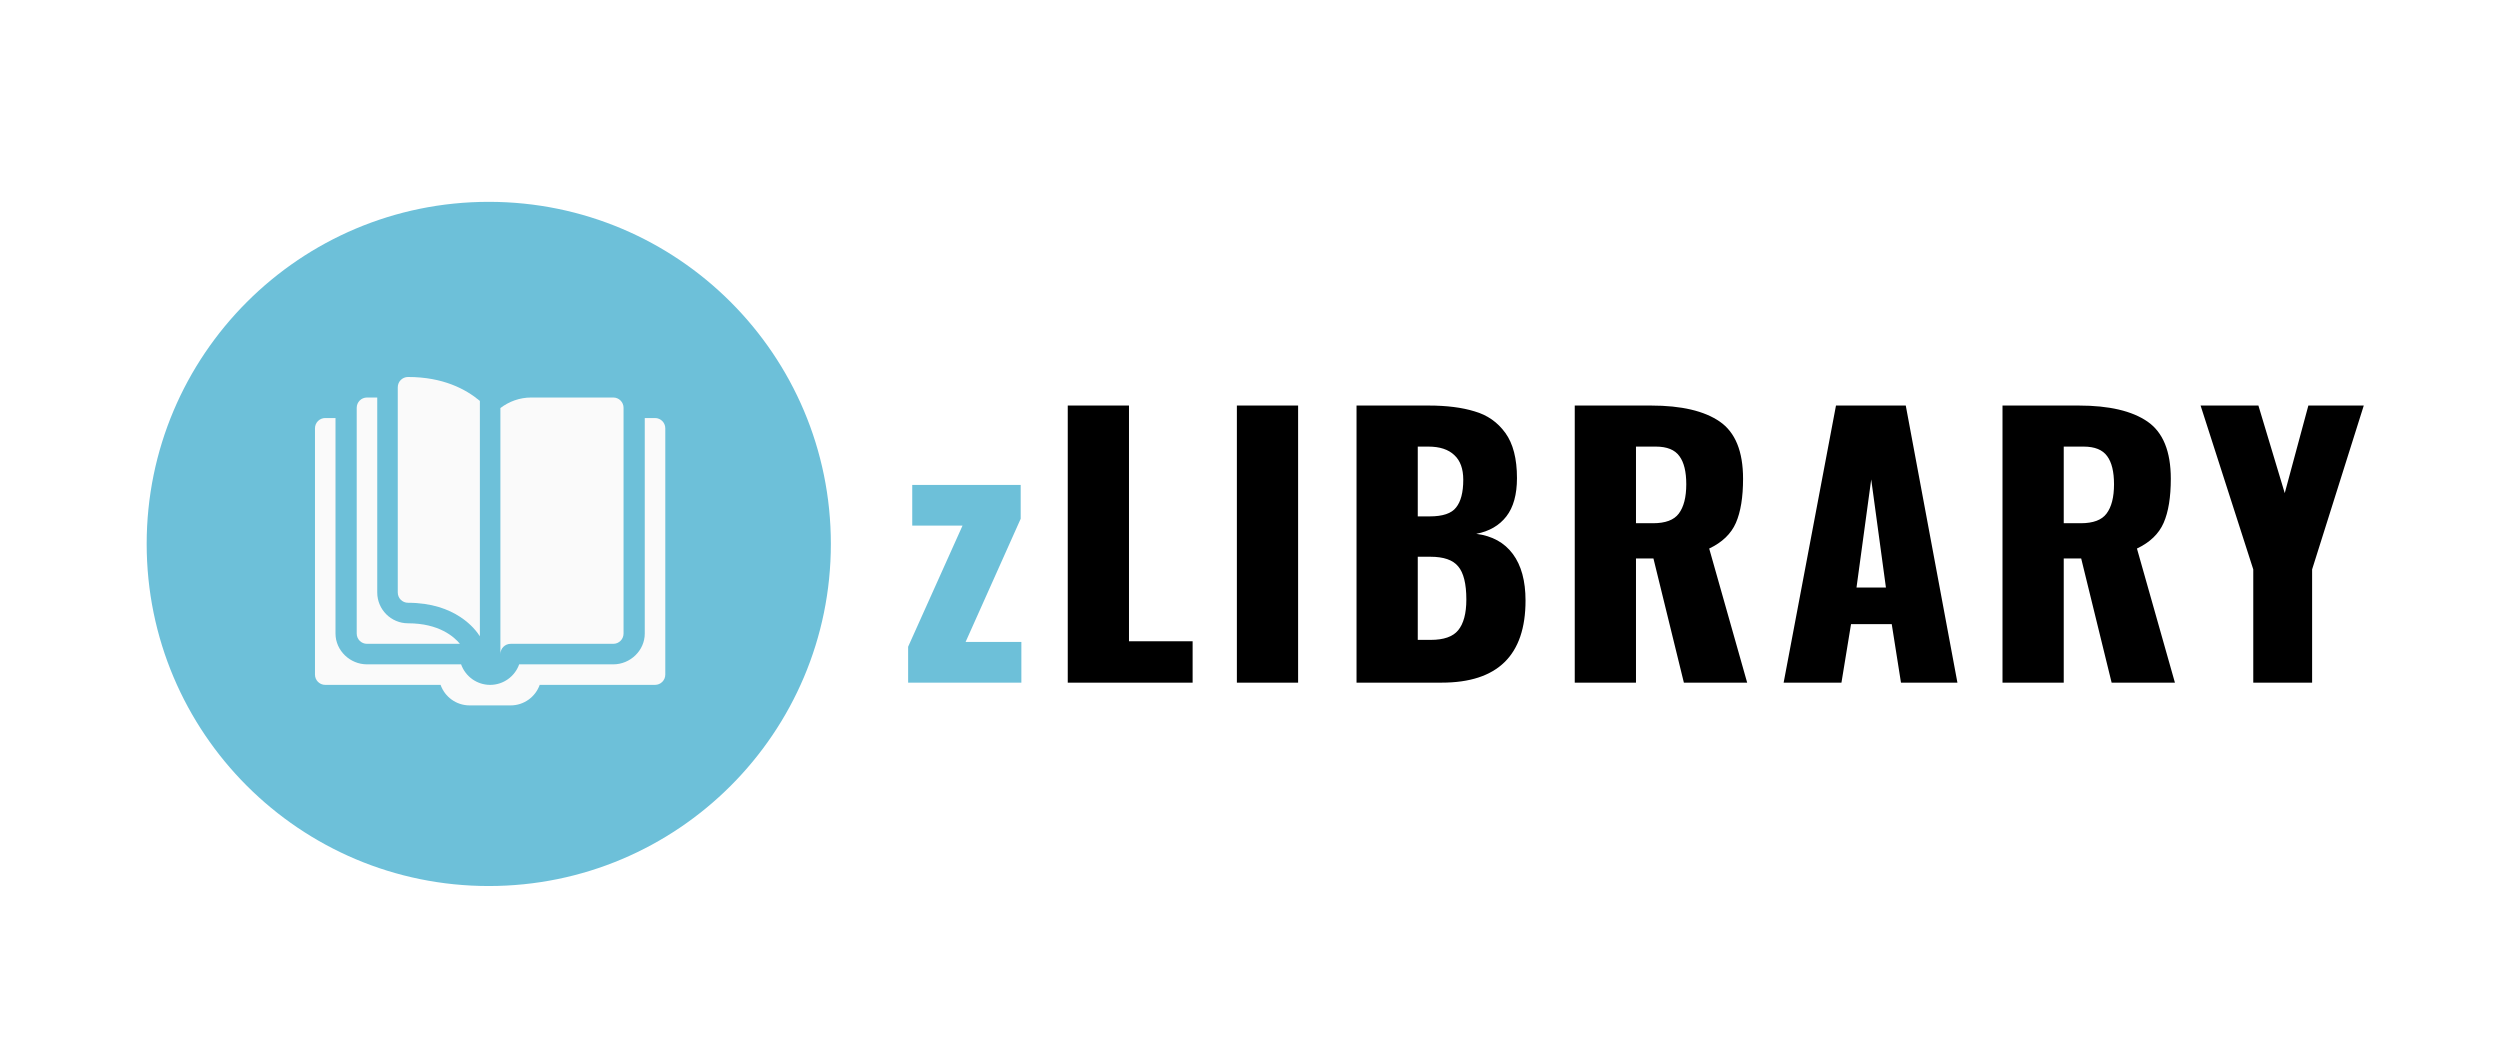 <svg width="1193" height="507" viewBox="0 0 1193 507" fill="none" xmlns="http://www.w3.org/2000/svg">
<rect x="0.121" width="1192.36" height="506.068" rx="3.265" fill="white"/>
<g filter="url(#filter0_d)">
<g filter="url(#filter1_d)">
<circle cx="233.239" cy="253.034" r="163.248" fill="#6DC0D9"/>
</g>
<path d="M312.578 194.265H307.68V297.111C307.68 305.213 300.763 311.803 292.661 311.803H247.748C245.725 317.504 240.277 321.598 233.892 321.598C227.507 321.598 222.06 317.504 220.037 311.803H175.123C167.021 311.803 160.104 305.213 160.104 297.111V194.265H155.207C152.5 194.265 150.309 196.455 150.309 199.162V316.701C150.309 319.408 152.5 321.598 155.207 321.598H210.242C212.265 327.299 217.712 331.393 224.097 331.393H243.687C250.072 331.393 255.519 327.299 257.543 321.598H312.578C315.285 321.598 317.475 319.408 317.475 316.701V199.162C317.475 196.455 315.285 194.265 312.578 194.265Z" fill="#FAFAFA"/>
<path d="M228.995 298.42V186.084C222.216 180.419 211.331 174.675 194.713 174.675C192.006 174.675 189.815 176.866 189.815 179.572V277.521C189.815 280.228 192.006 282.419 194.713 282.419C217.366 282.419 226.813 294.948 228.995 298.42Z" fill="#FAFAFA"/>
<path d="M292.661 302.008C295.368 302.008 297.559 299.818 297.559 297.111V189.367C297.559 186.66 295.368 184.47 292.661 184.47H253.482C247.948 184.47 242.895 186.385 238.79 189.492V306.906C238.79 304.204 240.985 302.008 243.687 302.008H292.661Z" fill="#FAFAFA"/>
<path d="M175.123 184.47C172.416 184.47 170.226 186.66 170.226 189.367V297.111C170.226 299.818 172.416 302.008 175.123 302.008H219.477C216.734 298.684 209.541 292.213 194.713 292.213C186.611 292.213 180.02 285.623 180.02 277.521V184.47H175.123Z" fill="#FAFAFA"/>
</g>
<g filter="url(#filter2_d)">
<path d="M433.361 303.392L459.317 245.602H435.32V226.176H487.07V242.338L460.787 301.107H487.396V320.533H433.361V303.392Z" fill="#6DC0D9"/>
<path d="M509.533 188.303H538.754V300.78H569.118V320.533H509.533V188.303ZM590.236 188.303H619.457V320.533H590.236V188.303ZM647.337 188.303H681.782C690.38 188.303 697.672 189.228 703.657 191.078C709.752 192.819 714.649 196.247 718.35 201.362C722.05 206.477 723.9 213.66 723.9 222.911C723.9 230.747 722.213 236.842 718.839 241.195C715.466 245.548 710.677 248.323 704.474 249.52C712.092 250.5 717.914 253.71 721.941 259.152C725.968 264.594 727.981 271.994 727.981 281.354C727.981 307.473 714.649 320.533 687.986 320.533H647.337V188.303ZM682.272 241.195C688.475 241.195 692.665 239.78 694.842 236.95C697.127 234.121 698.27 229.713 698.27 223.727C698.27 218.503 696.855 214.585 694.026 211.973C691.196 209.253 687.06 207.892 681.619 207.892H676.558V241.195H682.272ZM682.762 300.127C688.965 300.127 693.318 298.604 695.821 295.556C698.433 292.4 699.739 287.503 699.739 280.864C699.739 273.355 698.433 268.076 695.821 265.029C693.318 261.982 688.911 260.458 682.598 260.458H676.558V300.127H682.762ZM751.471 188.303H787.875C802.35 188.303 813.287 190.86 820.688 195.975C828.089 201.09 831.789 210.178 831.789 223.238C831.789 232.053 830.646 239.073 828.361 244.297C826.075 249.52 821.831 253.602 815.627 256.54L833.748 320.533H803.547L789.018 261.274H780.692V320.533H751.471V188.303ZM788.855 244.46C794.732 244.46 798.813 242.936 801.098 239.889C803.493 236.733 804.69 232.053 804.69 225.85C804.69 219.864 803.601 215.402 801.425 212.463C799.248 209.416 795.493 207.892 790.161 207.892H780.692V244.46H788.855ZM876.129 188.303H909.431L934.081 320.533H907.146L902.738 292.618H883.311L878.74 320.533H851.152L876.129 188.303ZM899.963 275.15L892.943 223.564L885.923 275.15H899.963ZM955.594 188.303H991.999C1006.47 188.303 1017.41 190.86 1024.81 195.975C1032.21 201.09 1035.91 210.178 1035.91 223.238C1035.91 232.053 1034.77 239.073 1032.48 244.297C1030.2 249.52 1025.95 253.602 1019.75 256.54L1037.87 320.533H1007.67L993.141 261.274H984.816V320.533H955.594V188.303ZM992.978 244.46C998.855 244.46 1002.94 242.936 1005.22 239.889C1007.62 236.733 1008.81 232.053 1008.81 225.85C1008.81 219.864 1007.72 215.402 1005.55 212.463C1003.37 209.416 999.617 207.892 994.284 207.892H984.816V244.46H992.978ZM1075.26 266.498L1050.12 188.303H1077.71L1090.28 230.094L1101.55 188.303H1127.99L1103.34 266.498V320.533H1075.26V266.498Z" fill="black"/>
</g>
<defs>
<filter id="filter0_d" x="59.544" y="84.562" width="347.391" height="347.391" filterUnits="userSpaceOnUse" color-interpolation-filters="sRGB">
<feFlood flood-opacity="0" result="BackgroundImageFix"/>
<feColorMatrix in="SourceAlpha" type="matrix" values="0 0 0 0 0 0 0 0 0 0 0 0 0 0 0 0 0 0 127 0" result="hardAlpha"/>
<feOffset dy="5.224"/>
<feGaussianBlur stdDeviation="5.224"/>
<feComposite in2="hardAlpha" operator="out"/>
<feColorMatrix type="matrix" values="0 0 0 0 0 0 0 0 0 0 0 0 0 0 0 0 0 0 0.25 0"/>
<feBlend mode="normal" in2="BackgroundImageFix" result="effect1_dropShadow"/>
<feBlend mode="normal" in="SourceGraphic" in2="effect1_dropShadow" result="shape"/>
</filter>
<filter id="filter1_d" x="68.686" y="89.786" width="329.107" height="329.107" filterUnits="userSpaceOnUse" color-interpolation-filters="sRGB">
<feFlood flood-opacity="0" result="BackgroundImageFix"/>
<feColorMatrix in="SourceAlpha" type="matrix" values="0 0 0 0 0 0 0 0 0 0 0 0 0 0 0 0 0 0 127 0" result="hardAlpha"/>
<feOffset dy="1.306"/>
<feGaussianBlur stdDeviation="0.653"/>
<feComposite in2="hardAlpha" operator="out"/>
<feColorMatrix type="matrix" values="0 0 0 0 0 0 0 0 0 0 0 0 0 0 0 0 0 0 0.25 0"/>
<feBlend mode="normal" in2="BackgroundImageFix" result="effect1_dropShadow"/>
<feBlend mode="normal" in="SourceGraphic" in2="effect1_dropShadow" result="shape"/>
</filter>
<filter id="filter2_d" x="422.913" y="183.079" width="715.528" height="153.126" filterUnits="userSpaceOnUse" color-interpolation-filters="sRGB">
<feFlood flood-opacity="0" result="BackgroundImageFix"/>
<feColorMatrix in="SourceAlpha" type="matrix" values="0 0 0 0 0 0 0 0 0 0 0 0 0 0 0 0 0 0 127 0" result="hardAlpha"/>
<feOffset dy="5.224"/>
<feGaussianBlur stdDeviation="5.224"/>
<feComposite in2="hardAlpha" operator="out"/>
<feColorMatrix type="matrix" values="0 0 0 0 0 0 0 0 0 0 0 0 0 0 0 0 0 0 0.25 0"/>
<feBlend mode="normal" in2="BackgroundImageFix" result="effect1_dropShadow"/>
<feBlend mode="normal" in="SourceGraphic" in2="effect1_dropShadow" result="shape"/>
</filter>
</defs>
</svg>

